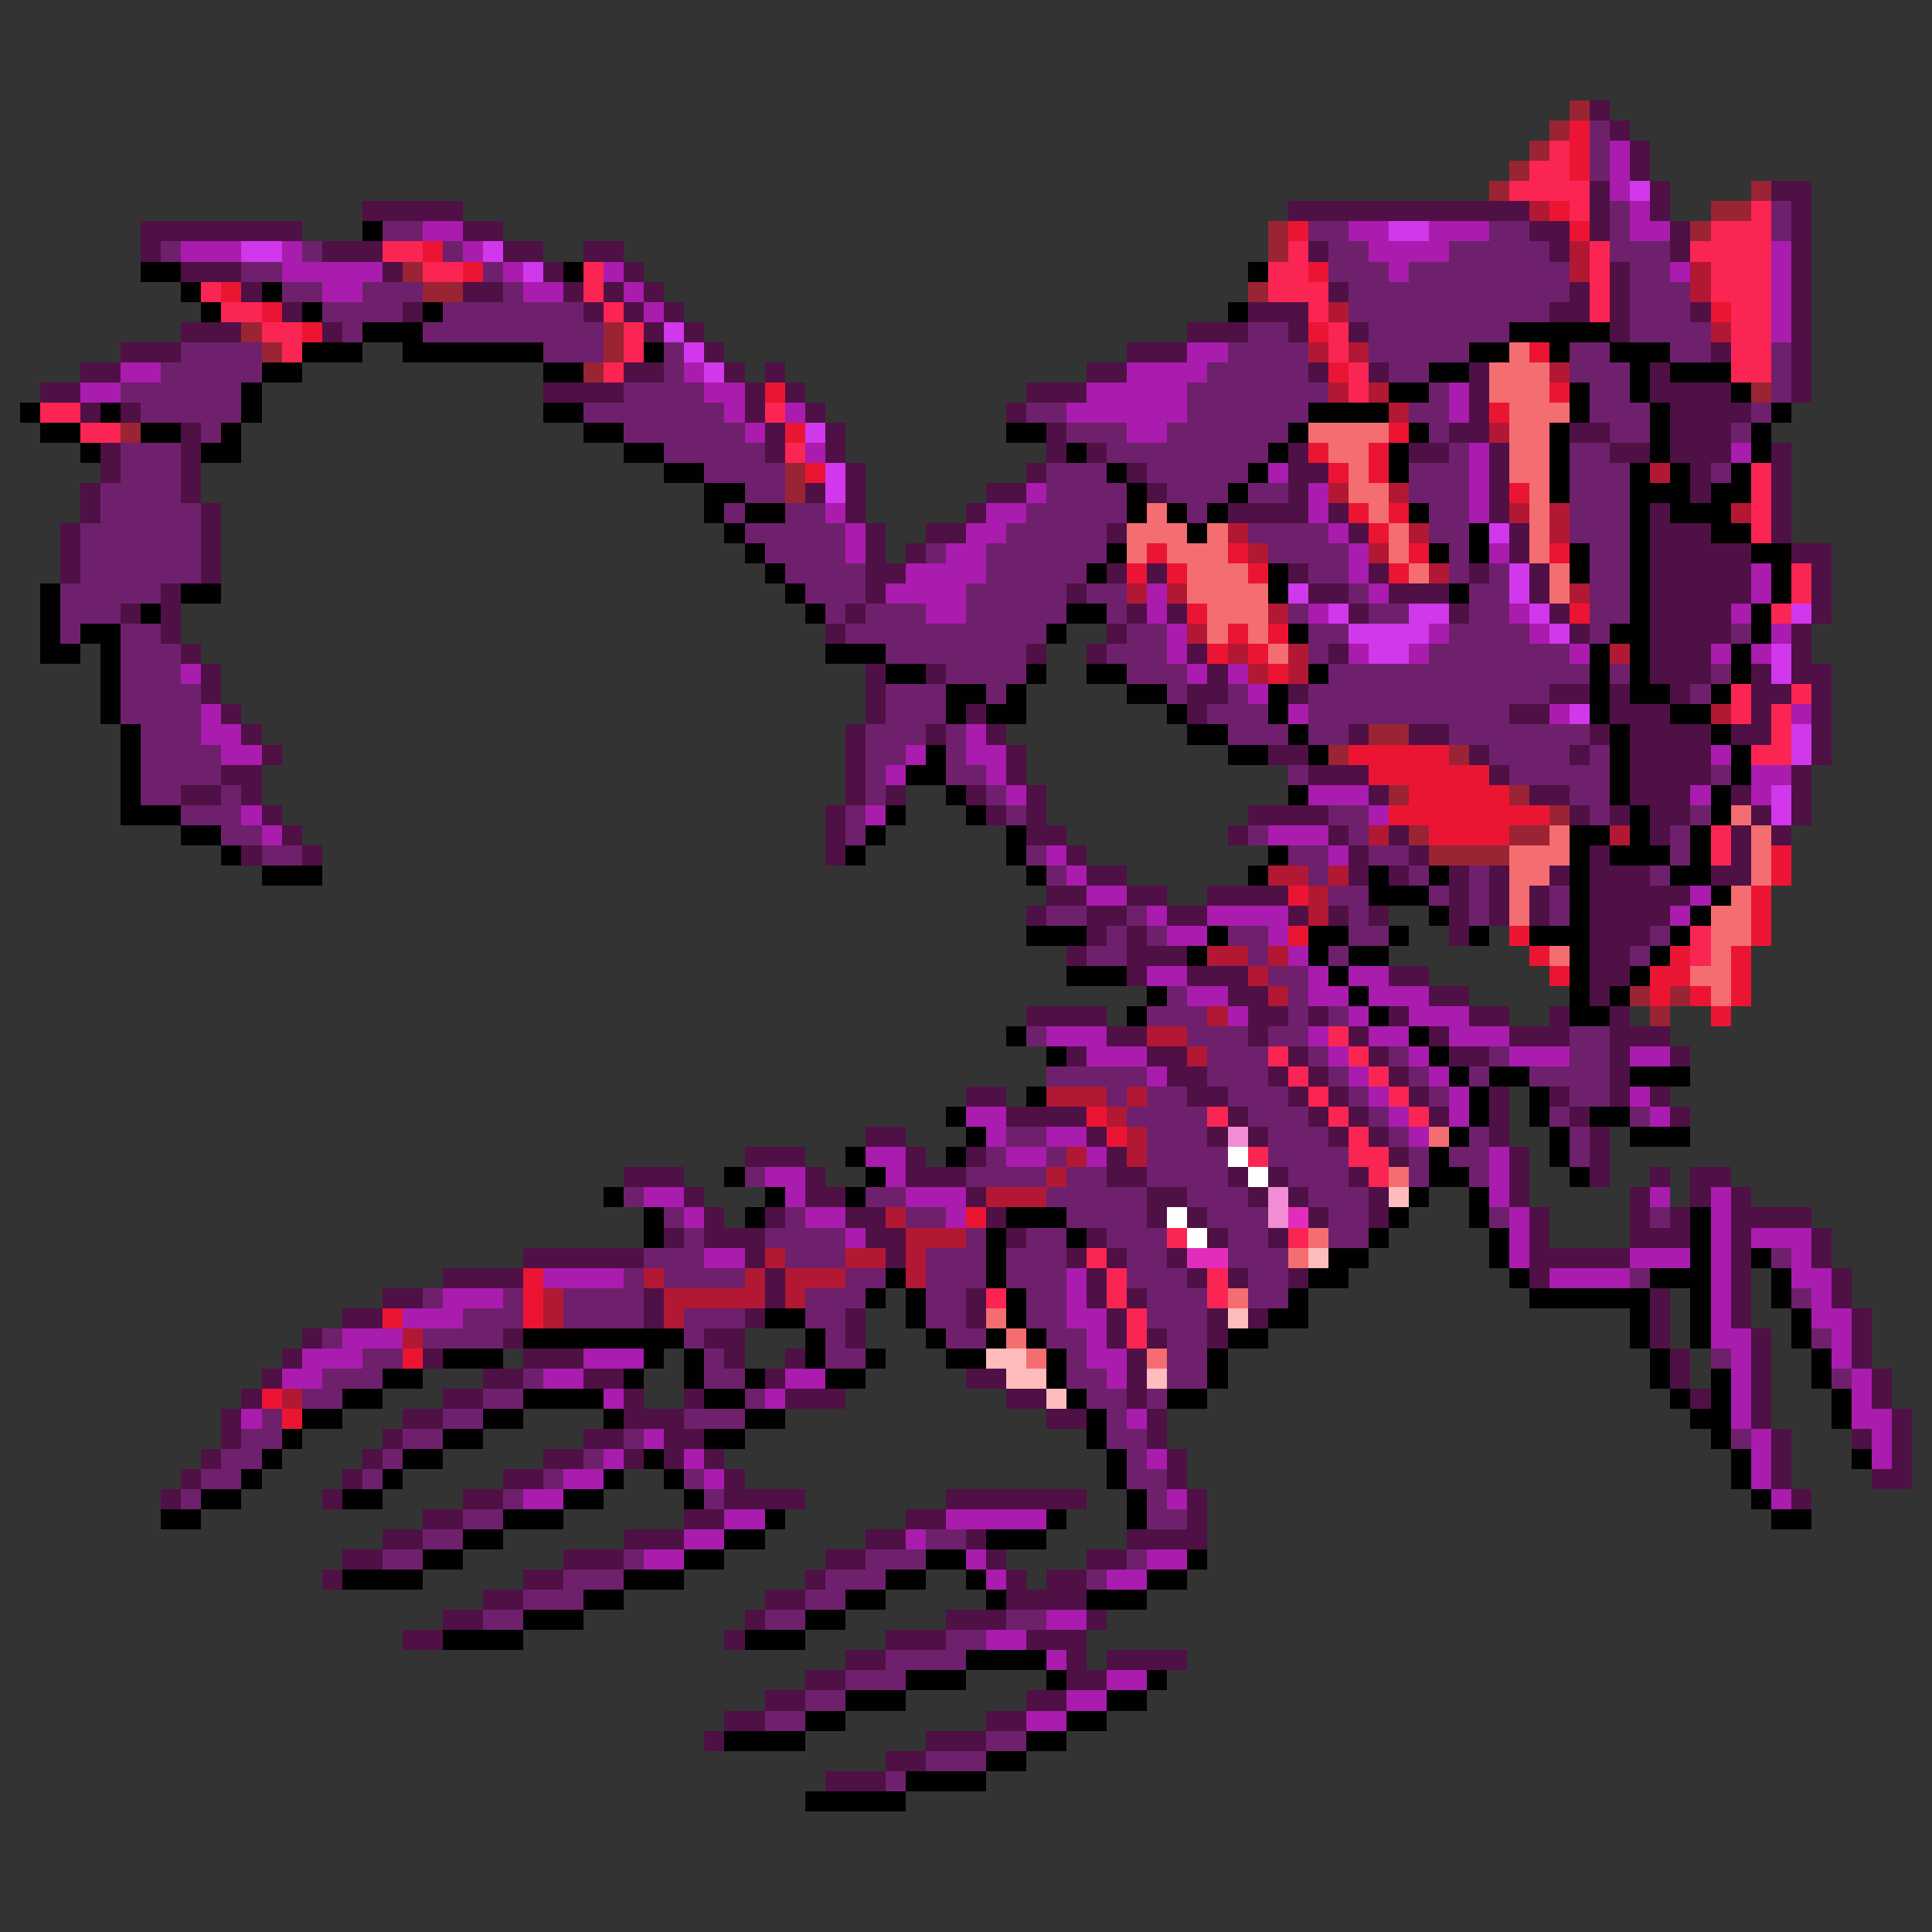 <svg xmlns="http://www.w3.org/2000/svg" viewBox="0 -0.5 96 96" shape-rendering="crispEdges">
<rect x="0" y="-0.5" width="96" height="96" fill="#333333" stroke="none"/>
<path stroke="#9a2433" d="M78 5h1M77 6h1M76 7h1M75 8h1M74 9h1M87 9h1M85 10h2M63 11h1M84 11h1M63 12h1M20 13h1M21 14h2M62 14h1M12 16h1M30 16h1M13 17h1M30 17h1M29 18h1M87 19h1M6 21h1M39 23h1M39 24h1M68 36h2M66 37h1M72 37h1M69 39h1M75 39h1M77 40h1M70 41h1M75 41h2M71 42h4M81 49h1M83 49h1M82 50h1" />
<path stroke="#4f1046" d="M79 5h1M80 6h1M81 7h1M81 8h1M79 9h1M82 9h1M88 9h2M18 10h5M64 10h12M79 10h1M82 10h1M89 10h1M7 11h8M23 11h2M76 11h2M79 11h1M83 11h1M89 11h1M7 12h1M16 12h3M25 12h2M29 12h2M65 12h1M77 12h1M83 12h1M89 12h1M9 13h3M19 13h1M27 13h1M31 13h1M80 13h1M89 13h1M12 14h1M23 14h2M28 14h1M30 14h1M32 14h1M66 14h1M78 14h1M80 14h1M89 14h1M14 15h1M20 15h1M29 15h1M31 15h1M33 15h1M62 15h3M77 15h2M80 15h1M84 15h1M89 15h1M9 16h3M16 16h1M32 16h1M34 16h1M59 16h3M64 16h1M67 16h1M80 16h1M89 16h1M6 17h3M35 17h1M56 17h3M85 17h1M89 17h1M4 18h2M31 18h2M36 18h1M38 18h1M54 18h2M65 18h1M68 18h1M73 18h1M82 18h1M89 18h1M2 19h2M27 19h4M37 19h1M39 19h1M51 19h3M73 19h1M82 19h4M89 19h1M4 20h1M6 20h1M37 20h1M40 20h1M50 20h1M73 20h1M83 20h4M9 21h1M38 21h1M41 21h1M52 21h1M72 21h2M78 21h2M83 21h3M5 22h1M9 22h1M38 22h1M41 22h1M52 22h1M54 22h1M64 22h1M70 22h2M74 22h1M80 22h2M83 22h3M88 22h1M5 23h1M9 23h1M42 23h1M51 23h1M56 23h1M64 23h2M74 23h1M84 23h1M88 23h1M4 24h1M9 24h1M40 24h1M42 24h1M49 24h2M57 24h1M64 24h1M74 24h1M84 24h1M88 24h1M4 25h1M10 25h1M42 25h1M48 25h1M61 25h4M66 25h1M74 25h1M82 25h1M88 25h1M3 26h1M10 26h1M43 26h1M46 26h2M55 26h1M67 26h1M75 26h1M82 26h3M88 26h1M3 27h1M10 27h1M43 27h1M45 27h1M75 27h1M82 27h5M89 27h2M3 28h1M10 28h1M43 28h2M55 28h1M57 28h1M64 28h1M68 28h1M73 28h1M76 28h1M82 28h5M90 28h1M8 29h1M43 29h1M53 29h1M65 29h2M69 29h3M76 29h1M82 29h5M90 29h1M6 30h1M8 30h1M42 30h1M56 30h1M58 30h1M67 30h1M72 30h1M77 30h1M82 30h4M90 30h1M8 31h1M41 31h1M55 31h1M78 31h1M82 31h4M89 31h1M9 32h1M51 32h1M54 32h1M59 32h1M66 32h1M82 32h3M89 32h1M10 33h1M43 33h1M46 33h1M60 33h1M82 33h3M87 33h1M89 33h2M10 34h1M43 34h1M59 34h2M64 34h1M77 34h2M80 34h1M83 34h1M87 34h2M90 34h1M11 35h1M43 35h1M48 35h1M59 35h1M75 35h2M80 35h3M87 35h1M90 35h1M12 36h1M42 36h1M46 36h1M49 36h1M67 36h1M70 36h2M79 36h1M81 36h4M86 36h2M90 36h1M13 37h1M42 37h1M50 37h1M63 37h2M73 37h1M78 37h1M81 37h4M90 37h1M11 38h2M42 38h1M50 38h1M65 38h3M74 38h1M81 38h4M89 38h1M9 39h2M12 39h1M42 39h1M44 39h1M48 39h1M51 39h1M68 39h1M76 39h2M81 39h3M86 39h1M89 39h1M13 40h1M41 40h1M49 40h1M51 40h1M62 40h4M78 40h1M80 40h1M82 40h2M87 40h1M89 40h1M14 41h1M41 41h1M51 41h2M61 41h1M66 41h1M69 41h1M82 41h1M86 41h1M88 41h1M12 42h1M15 42h1M41 42h1M53 42h1M67 42h1M70 42h1M79 42h1M86 42h1M54 43h2M67 43h1M69 43h1M72 43h1M74 43h1M77 43h1M79 43h3M85 43h2M52 44h2M56 44h2M60 44h4M72 44h1M74 44h1M76 44h1M79 44h5M51 45h1M54 45h2M58 45h2M64 45h1M66 45h1M68 45h1M72 45h1M74 45h1M76 45h1M79 45h4M54 46h1M56 46h1M72 46h1M79 46h3M53 47h1M56 47h3M79 47h2M56 48h1M59 48h3M69 48h2M79 48h2M61 49h2M71 49h2M79 49h1M51 50h4M62 50h2M65 50h1M69 50h1M73 50h2M77 50h1M80 50h1M55 51h2M62 51h1M67 51h1M71 51h1M75 51h3M80 51h3M53 52h1M57 52h2M64 52h1M68 52h1M72 52h2M80 52h1M83 52h1M58 53h2M63 53h1M65 53h1M69 53h1M80 53h1M48 54h2M59 54h2M64 54h1M66 54h1M70 54h1M74 54h1M77 54h1M80 54h1M82 54h1M50 55h4M61 55h1M65 55h1M67 55h1M71 55h1M74 55h1M78 55h1M83 55h1M43 56h2M54 56h1M60 56h1M62 56h1M66 56h1M68 56h1M74 56h1M79 56h1M37 57h3M45 57h1M48 57h1M55 57h1M69 57h1M75 57h1M79 57h1M31 58h3M40 58h1M45 58h3M55 58h2M61 58h1M63 58h1M67 58h1M75 58h1M79 58h1M82 58h1M84 58h2M34 59h1M40 59h2M48 59h1M57 59h2M62 59h1M64 59h1M68 59h1M75 59h1M81 59h1M84 59h1M86 59h1M35 60h1M38 60h1M42 60h2M49 60h1M57 60h1M59 60h1M65 60h1M68 60h1M76 60h1M81 60h1M83 60h1M86 60h4M33 61h1M35 61h3M43 61h2M50 61h1M54 61h1M60 61h1M63 61h1M76 61h1M81 61h3M86 61h1M90 61h1M26 62h6M37 62h1M44 62h1M53 62h1M55 62h1M58 62h1M76 62h5M86 62h1M90 62h1M22 63h4M38 63h1M54 63h1M59 63h1M61 63h1M64 63h1M76 63h1M86 63h1M91 63h1M19 64h2M32 64h1M38 64h1M48 64h1M54 64h1M56 64h1M82 64h1M86 64h1M91 64h1M17 65h2M32 65h1M37 65h1M42 65h1M48 65h1M55 65h1M60 65h1M62 65h1M82 65h1M86 65h1M92 65h1M15 66h1M25 66h1M35 66h2M42 66h1M55 66h1M57 66h1M60 66h1M82 66h1M87 66h1M92 66h1M14 67h1M21 67h1M26 67h3M36 67h1M39 67h1M56 67h1M83 67h1M87 67h1M92 67h1M13 68h1M24 68h2M29 68h2M38 68h1M48 68h2M56 68h1M83 68h1M87 68h1M93 68h1M12 69h1M22 69h2M31 69h1M34 69h1M39 69h3M50 69h2M56 69h1M84 69h1M87 69h1M93 69h1M11 70h1M20 70h2M31 70h3M52 70h2M57 70h1M87 70h1M94 70h1M11 71h1M19 71h1M29 71h2M33 71h2M57 71h1M88 71h1M92 71h1M94 71h1M10 72h1M18 72h1M27 72h2M31 72h1M33 72h1M35 72h1M58 72h1M88 72h1M94 72h1M9 73h1M17 73h1M25 73h2M36 73h1M58 73h1M88 73h1M93 73h2M8 74h1M16 74h1M23 74h2M36 74h4M47 74h7M59 74h1M89 74h1M21 75h2M34 75h2M45 75h2M59 75h1M19 76h2M31 76h3M43 76h2M48 76h1M56 76h4M17 77h2M28 77h3M41 77h2M49 77h1M54 77h2M16 78h1M26 78h2M40 78h1M50 78h1M52 78h2M24 79h2M38 79h2M50 79h4M22 80h2M37 80h1M47 80h3M54 80h1M20 81h2M36 81h1M44 81h3M51 81h3M42 82h2M53 82h1M55 82h4M40 83h2M53 83h2M38 84h2M51 84h2M36 85h2M49 85h2M35 86h1M46 86h3M44 87h2M41 88h3" />
<path stroke="#eb1533" d="M78 6h1M78 7h1M78 8h1M77 10h1M64 11h1M78 11h1M21 12h1M23 13h1M65 13h1M11 14h1M13 15h1M85 15h1M15 16h1M65 16h1M76 17h1M66 18h1M38 19h1M77 19h1M74 20h1M39 21h1M69 21h1M65 22h1M68 22h1M40 23h1M66 23h1M68 23h1M75 24h1M67 25h1M69 25h1M68 26h1M57 27h1M61 27h1M70 27h1M77 27h1M56 28h1M58 28h1M62 28h1M69 28h1M59 30h1M78 30h1M61 31h1M63 31h1M60 32h1M62 32h1M63 33h1M67 37h5M68 38h6M70 39h5M69 40h8M71 41h4M88 42h1M88 43h1M64 44h1M87 44h1M87 45h1M64 46h1M75 46h1M87 46h1M76 47h1M83 47h1M86 47h1M77 48h1M82 48h2M86 48h1M82 49h1M84 49h1M86 49h1M85 50h1M54 55h1M55 56h1M48 60h1M26 63h1M26 64h1M19 65h1M26 65h1M20 67h1M13 69h1M14 70h1" />
<path stroke="#6f206c" d="M79 6h1M79 7h1M79 8h1M80 10h1M88 10h1M19 11h2M65 11h2M74 11h2M80 11h1M88 11h1M8 12h1M15 12h1M22 12h1M66 12h2M72 12h5M80 12h3M12 13h2M24 13h1M66 13h3M70 13h8M81 13h2M14 14h2M18 14h3M25 14h1M67 14h11M81 14h3M16 15h4M22 15h7M67 15h10M81 15h3M17 16h1M21 16h9M62 16h2M68 16h7M81 16h4M9 17h4M27 17h3M33 17h1M61 17h4M68 17h5M78 17h2M83 17h2M88 17h1M8 18h5M33 18h1M60 18h5M69 18h2M78 18h3M88 18h1M6 19h6M31 19h4M59 19h7M71 19h1M79 19h2M88 19h1M7 20h5M29 20h7M51 20h2M59 20h6M70 20h2M79 20h3M87 20h1M10 21h1M31 21h6M53 21h3M58 21h6M71 21h1M80 21h2M86 21h1M6 22h3M33 22h5M55 22h8M72 22h1M78 22h2M6 23h3M35 23h4M52 23h3M57 23h5M70 23h3M78 23h3M85 23h1M5 24h4M37 24h2M52 24h4M58 24h3M62 24h2M70 24h3M78 24h3M5 25h5M36 25h1M39 25h2M51 25h5M59 25h1M71 25h2M78 25h3M4 26h6M37 26h5M50 26h5M62 26h4M71 26h2M78 26h3M4 27h6M38 27h4M46 27h1M49 27h6M63 27h4M72 27h1M79 27h2M4 28h6M39 28h4M49 28h5M65 28h2M72 28h1M74 28h1M79 28h2M3 29h5M40 29h3M48 29h5M54 29h2M67 29h1M73 29h2M79 29h2M3 30h3M41 30h1M43 30h3M48 30h5M55 30h1M64 30h1M68 30h2M73 30h2M79 30h2M3 31h1M6 31h2M42 31h10M56 31h2M65 31h2M72 31h4M79 31h1M86 31h1M6 32h3M44 32h7M55 32h3M65 32h1M71 32h7M6 33h3M47 33h4M56 33h3M66 33h13M80 33h1M85 33h1M6 34h4M44 34h3M49 34h1M58 34h1M61 34h1M65 34h12M84 34h1M6 35h4M44 35h3M60 35h3M65 35h10M7 36h3M43 36h3M47 36h1M61 36h3M65 36h2M72 36h7M7 37h4M43 37h2M47 37h1M74 37h4M79 37h1M7 38h4M43 38h1M47 38h2M64 38h1M75 38h5M85 38h1M7 39h2M11 39h1M43 39h1M49 39h1M78 39h2M9 40h3M42 40h1M50 40h1M66 40h2M79 40h1M84 40h1M11 41h2M42 41h1M62 41h1M67 41h1M83 41h1M13 42h2M51 42h1M64 42h2M68 42h2M83 42h1M52 43h1M65 43h1M70 43h1M73 43h1M82 43h1M66 44h2M71 44h1M73 44h1M77 44h1M52 45h2M56 45h1M67 45h1M73 45h1M77 45h1M55 46h1M57 46h1M61 46h2M67 46h2M82 46h1M54 47h2M62 47h1M66 47h1M81 47h1M63 48h2M58 49h1M64 49h1M57 50h3M64 50h1M66 50h1M51 51h1M59 51h3M63 51h2M78 51h2M60 52h3M65 52h1M69 52h1M74 52h1M78 52h2M52 53h5M60 53h3M66 53h1M70 53h1M73 53h1M76 53h4M55 54h1M57 54h2M61 54h3M67 54h1M71 54h1M78 54h2M56 55h4M62 55h3M68 55h1M77 55h1M81 55h1M50 56h2M57 56h3M63 56h3M69 56h1M73 56h1M78 56h1M49 57h1M52 57h1M57 57h4M63 57h4M70 57h1M72 57h2M78 57h1M37 58h1M48 58h4M53 58h2M57 58h4M64 58h3M70 58h1M73 58h1M31 59h1M43 59h2M52 59h5M59 59h3M65 59h3M33 60h1M39 60h1M45 60h2M53 60h4M60 60h3M66 60h2M74 60h1M82 60h1M34 61h1M38 61h4M48 61h1M51 61h2M55 61h3M61 61h2M66 61h2M32 62h3M39 62h3M46 62h3M50 62h3M56 62h2M61 62h3M88 62h1M31 63h1M33 63h4M42 63h2M46 63h3M50 63h3M56 63h3M62 63h2M81 63h1M21 64h1M25 64h1M28 64h4M40 64h3M46 64h2M51 64h2M57 64h3M62 64h2M89 64h1M23 65h3M28 65h4M34 65h3M40 65h2M46 65h2M51 65h2M57 65h3M16 66h1M21 66h4M34 66h1M41 66h1M47 66h2M52 66h2M58 66h2M90 66h1M18 67h2M35 67h1M41 67h2M53 67h1M58 67h2M85 67h1M16 68h3M26 68h1M35 68h2M53 68h2M58 68h2M91 68h1M15 69h2M24 69h2M37 69h1M54 69h2M57 69h1M13 70h1M22 70h2M34 70h3M55 70h1M12 71h2M20 71h2M31 71h1M55 71h2M86 71h1M11 72h2M19 72h1M29 72h1M56 72h1M10 73h2M18 73h1M27 73h1M34 73h1M56 73h2M9 74h1M25 74h1M35 74h1M57 74h1M23 75h2M57 75h2M21 76h2M46 76h2M19 77h2M31 77h1M43 77h3M56 77h1M28 78h3M41 78h3M54 78h1M26 79h3M40 79h2M24 80h2M38 80h2M50 80h2M47 81h2M44 82h4M42 83h3M40 84h2M38 85h2M49 86h2M46 87h3M44 88h1" />
<path stroke="#fb2553" d="M77 7h1M76 8h2M75 9h4M78 10h1M87 10h1M85 11h3M19 12h2M64 12h1M79 12h1M84 12h4M21 13h2M29 13h1M63 13h2M79 13h1M85 13h3M10 14h1M29 14h1M63 14h3M79 14h1M85 14h3M11 15h2M30 15h1M65 15h1M79 15h1M86 15h2M13 16h2M31 16h1M66 16h1M86 16h2M14 17h1M31 17h1M66 17h1M86 17h2M30 18h1M67 18h1M86 18h2M67 19h1M2 20h2M38 20h1M4 21h2M39 22h1M87 23h1M87 24h1M87 25h1M87 26h1M89 28h1M89 29h1M88 30h1M86 34h1M89 34h1M86 35h1M88 35h1M88 36h1M87 37h2M85 41h1M85 42h1M84 46h1M84 47h1M66 51h1M63 52h1M67 52h1M64 53h1M68 53h1M65 54h1M69 54h1M60 55h1M66 55h1M70 55h1M67 56h1M62 57h1M67 57h2M68 58h1M58 61h1M64 61h1M54 62h1M55 63h1M60 63h1M49 64h1M55 64h1M60 64h1M56 65h1M56 66h1" />
<path stroke="#a91cad" d="M80 7h1M80 8h1M80 9h1M81 10h1M21 11h2M67 11h2M71 11h3M81 11h2M9 12h3M14 12h1M23 12h1M68 12h4M88 12h1M14 13h5M25 13h1M30 13h1M69 13h1M83 13h1M88 13h1M16 14h2M26 14h2M31 14h1M88 14h1M32 15h1M88 15h1M88 16h1M59 17h2M6 18h2M34 18h1M56 18h4M4 19h2M35 19h2M54 19h5M72 19h1M36 20h1M39 20h1M53 20h6M72 20h1M37 21h1M56 21h2M40 22h1M73 22h1M86 22h1M63 23h1M73 23h1M51 24h1M65 24h1M73 24h1M41 25h1M49 25h2M65 25h1M73 25h1M42 26h1M48 26h2M66 26h1M42 27h1M47 27h2M67 27h1M74 27h1M45 28h4M67 28h1M87 28h1M44 29h4M57 29h1M68 29h1M87 29h1M46 30h2M57 30h1M65 30h1M75 30h1M86 30h1M58 31h1M71 31h1M76 31h1M88 31h1M58 32h1M67 32h1M70 32h1M78 32h1M85 32h1M87 32h1M9 33h1M59 33h1M61 33h1M62 34h1M10 35h1M64 35h1M77 35h1M89 35h1M10 36h2M48 36h1M11 37h2M45 37h1M48 37h2M85 37h1M44 38h1M49 38h1M87 38h2M50 39h1M65 39h3M84 39h1M87 39h1M12 40h1M43 40h1M68 40h1M13 41h1M63 41h3M52 42h1M66 42h1M53 43h1M54 44h2M84 44h1M57 45h1M60 45h4M83 45h1M58 46h2M63 46h1M64 47h1M57 48h2M65 48h1M67 48h2M59 49h2M65 49h2M68 49h3M61 50h1M67 50h1M70 50h3M52 51h3M65 51h1M68 51h2M72 51h3M54 52h3M66 52h1M70 52h1M75 52h3M81 52h2M57 53h1M67 53h1M71 53h1M68 54h1M72 54h1M81 54h1M48 55h2M69 55h1M72 55h1M82 55h1M49 56h1M52 56h2M70 56h1M43 57h2M50 57h2M54 57h1M74 57h1M38 58h2M44 58h1M74 58h1M32 59h2M39 59h1M45 59h3M74 59h1M82 59h1M85 59h1M34 60h1M40 60h2M47 60h1M75 60h1M85 60h1M42 61h1M75 61h1M85 61h1M87 61h3M35 62h2M75 62h1M81 62h3M85 62h1M89 62h1M27 63h4M53 63h1M77 63h4M85 63h1M89 63h2M22 64h3M53 64h1M85 64h1M90 64h1M20 65h3M53 65h2M85 65h1M90 65h2M17 66h3M54 66h1M85 66h2M91 66h1M15 67h3M29 67h3M54 67h2M86 67h1M91 67h1M14 68h2M27 68h2M39 68h2M55 68h1M86 68h1M92 68h1M30 69h1M38 69h1M86 69h1M92 69h1M12 70h1M56 70h1M86 70h1M92 70h2M32 71h1M87 71h1M93 71h1M30 72h1M34 72h1M57 72h1M87 72h1M93 72h1M28 73h2M35 73h1M87 73h1M26 74h2M58 74h1M88 74h1M36 75h2M47 75h5M34 76h2M45 76h1M32 77h2M48 77h1M57 77h2M49 78h1M55 78h2M52 80h2M49 81h2M52 82h1M55 83h2M53 84h2M51 85h2" />
<path stroke="#d137eb" d="M81 9h1M69 11h2M12 12h2M24 12h1M26 13h1M33 16h1M34 17h1M35 18h1M40 21h1M41 23h1M41 24h1M74 26h1M75 28h1M64 29h1M75 29h1M66 30h1M70 30h2M76 30h1M89 30h1M67 31h4M77 31h1M68 32h2M88 32h1M88 33h1M78 35h1M89 36h1M89 37h1M88 39h1M88 40h1" />
<path stroke="#b21833" d="M76 10h1M78 12h1M78 13h1M84 13h1M84 14h1M66 15h1M85 16h1M65 17h1M67 17h1M77 18h1M66 19h1M68 19h1M69 20h1M74 21h1M82 23h1M66 24h1M69 24h1M75 25h1M77 25h1M86 25h1M61 26h1M70 26h1M77 26h1M62 27h1M68 27h1M71 28h1M56 29h1M58 29h1M78 29h1M63 30h1M59 31h1M61 32h1M64 32h1M80 32h1M62 33h1M64 33h1M85 35h1M68 41h1M80 41h1M63 43h2M66 43h1M65 44h1M65 45h1M60 47h2M63 47h1M62 48h1M63 49h1M60 50h1M57 51h2M59 52h1M52 54h3M56 54h1M55 55h1M56 56h1M53 57h1M56 57h1M52 58h1M49 59h3M44 60h1M45 61h3M38 62h1M42 62h2M45 62h1M32 63h1M37 63h1M39 63h3M45 63h1M27 64h1M33 64h5M39 64h1M27 65h1M33 65h1M20 66h1M14 69h1" />
<path stroke="#010101" d="M18 11h1M7 13h2M28 13h1M62 13h1M9 14h1M13 14h1M10 15h1M15 15h1M21 15h1M61 15h1M18 16h3M75 16h5M15 17h3M20 17h7M32 17h1M73 17h2M77 17h1M80 17h3M13 18h2M27 18h2M71 18h2M81 18h1M83 18h3M12 19h1M69 19h2M78 19h1M81 19h1M86 19h1M1 20h1M5 20h1M12 20h1M27 20h2M65 20h4M78 20h1M82 20h1M88 20h1M2 21h2M7 21h2M11 21h1M29 21h2M50 21h2M64 21h1M70 21h1M77 21h1M82 21h1M87 21h1M4 22h1M10 22h2M31 22h2M53 22h1M63 22h1M69 22h1M77 22h1M82 22h1M87 22h1M33 23h2M55 23h1M62 23h1M69 23h1M77 23h1M81 23h1M83 23h1M86 23h1M35 24h2M56 24h1M61 24h1M77 24h1M81 24h3M85 24h2M35 25h1M37 25h2M56 25h1M58 25h1M60 25h1M70 25h1M81 25h1M83 25h3M36 26h1M59 26h1M73 26h1M81 26h1M85 26h2M37 27h1M55 27h1M71 27h1M73 27h1M78 27h1M81 27h1M87 27h2M38 28h1M54 28h1M63 28h1M78 28h1M81 28h1M88 28h1M2 29h1M9 29h2M39 29h1M63 29h1M72 29h1M81 29h1M88 29h1M2 30h1M7 30h1M40 30h1M53 30h2M81 30h1M87 30h1M2 31h1M4 31h2M52 31h1M64 31h1M80 31h2M87 31h1M2 32h2M5 32h1M41 32h3M79 32h1M81 32h1M86 32h1M5 33h1M44 33h2M51 33h1M54 33h2M65 33h1M79 33h1M81 33h1M86 33h1M5 34h1M47 34h2M50 34h1M56 34h2M63 34h1M79 34h1M81 34h2M85 34h1M5 35h1M47 35h1M49 35h2M58 35h1M63 35h1M79 35h1M83 35h2M6 36h1M59 36h2M64 36h1M80 36h1M85 36h1M6 37h1M46 37h1M61 37h2M65 37h1M80 37h1M86 37h1M6 38h1M45 38h2M80 38h1M86 38h1M6 39h1M47 39h1M64 39h1M80 39h1M85 39h1M6 40h3M44 40h1M48 40h1M81 40h1M85 40h1M9 41h2M43 41h1M50 41h1M78 41h2M81 41h1M84 41h1M11 42h1M42 42h1M50 42h1M63 42h1M78 42h1M80 42h3M84 42h1M13 43h3M51 43h1M62 43h1M68 43h1M71 43h1M78 43h1M83 43h2M68 44h3M78 44h1M85 44h1M71 45h1M78 45h1M84 45h1M51 46h3M60 46h1M65 46h2M69 46h1M73 46h1M76 46h3M83 46h1M59 47h1M65 47h1M67 47h2M78 47h1M82 47h1M53 48h3M66 48h1M78 48h1M81 48h1M57 49h1M67 49h1M78 49h1M80 49h1M56 50h1M68 50h1M78 50h2M50 51h1M70 51h1M52 52h1M71 52h1M72 53h1M74 53h2M81 53h3M51 54h1M73 54h1M76 54h1M47 55h1M73 55h1M76 55h1M79 55h2M48 56h1M72 56h1M77 56h1M81 56h3M42 57h1M47 57h1M71 57h1M77 57h1M36 58h1M43 58h1M71 58h2M78 58h1M30 59h1M38 59h1M42 59h1M70 59h1M73 59h1M32 60h1M37 60h1M50 60h3M69 60h1M73 60h1M84 60h1M32 61h1M49 61h1M53 61h1M68 61h1M74 61h1M84 61h1M49 62h1M66 62h2M74 62h1M84 62h1M87 62h1M44 63h1M49 63h1M65 63h2M75 63h1M82 63h3M88 63h1M43 64h1M45 64h1M50 64h1M64 64h1M76 64h6M84 64h1M88 64h1M38 65h2M45 65h1M50 65h1M63 65h2M81 65h1M84 65h1M89 65h1M26 66h8M40 66h1M46 66h1M49 66h1M51 66h1M61 66h2M81 66h1M84 66h1M89 66h1M22 67h3M32 67h1M34 67h1M40 67h1M43 67h1M47 67h2M52 67h1M60 67h1M82 67h1M90 67h1M19 68h2M31 68h1M34 68h1M37 68h1M41 68h2M52 68h1M60 68h1M82 68h1M85 68h1M90 68h1M17 69h2M26 69h4M35 69h2M53 69h1M58 69h2M83 69h1M85 69h1M91 69h1M15 70h2M24 70h2M30 70h1M37 70h2M54 70h1M84 70h2M91 70h1M14 71h1M22 71h2M35 71h2M54 71h1M85 71h1M13 72h1M20 72h2M32 72h1M55 72h1M86 72h1M92 72h1M12 73h1M19 73h1M30 73h1M33 73h1M55 73h1M86 73h1M10 74h2M17 74h2M28 74h2M34 74h1M56 74h1M87 74h1M8 75h2M25 75h3M38 75h1M52 75h1M56 75h1M88 75h2M23 76h2M36 76h2M49 76h3M21 77h2M34 77h2M46 77h2M59 77h1M17 78h4M31 78h3M44 78h2M48 78h1M57 78h2M29 79h2M42 79h2M49 79h1M54 79h3M26 80h3M40 80h2M22 81h4M37 81h3M48 82h4M45 83h3M52 83h1M57 83h1M42 84h3M55 84h2M40 85h2M53 85h2M36 86h4M51 86h2M49 87h2M45 88h4M40 89h5" />
<path stroke="#f46d70" d="M75 17h1M74 18h3M74 19h3M75 20h3M65 21h4M75 21h2M66 22h2M75 22h2M67 23h1M75 23h2M67 24h2M76 24h1M57 25h1M68 25h1M76 25h1M56 26h3M60 26h1M69 26h1M76 26h1M56 27h1M58 27h3M69 27h1M76 27h1M59 28h3M70 28h1M77 28h1M59 29h4M77 29h1M60 30h3M60 31h1M62 31h1M63 32h1M86 40h1M77 41h1M87 41h1M75 42h3M87 42h1M75 43h2M87 43h1M75 44h1M86 44h1M75 45h1M85 45h2M85 46h2M77 47h1M85 47h1M84 48h2M85 49h1M71 56h1M69 58h1M65 61h1M64 62h1M61 64h1M49 65h1M50 66h1M51 67h1M57 67h1" />
<path stroke="#f18cd5" d="M61 56h1M63 59h1M63 60h1" />
<path stroke="#fefefe" d="M61 57h1M62 58h1M58 60h1M59 61h1" />
<path stroke="#ffbcbc" d="M69 59h1M65 62h1M61 65h1M49 67h2M50 68h2M57 68h1M52 69h1" />
<path stroke="#e22dbc" d="M64 60h1M59 62h2" />
</svg>